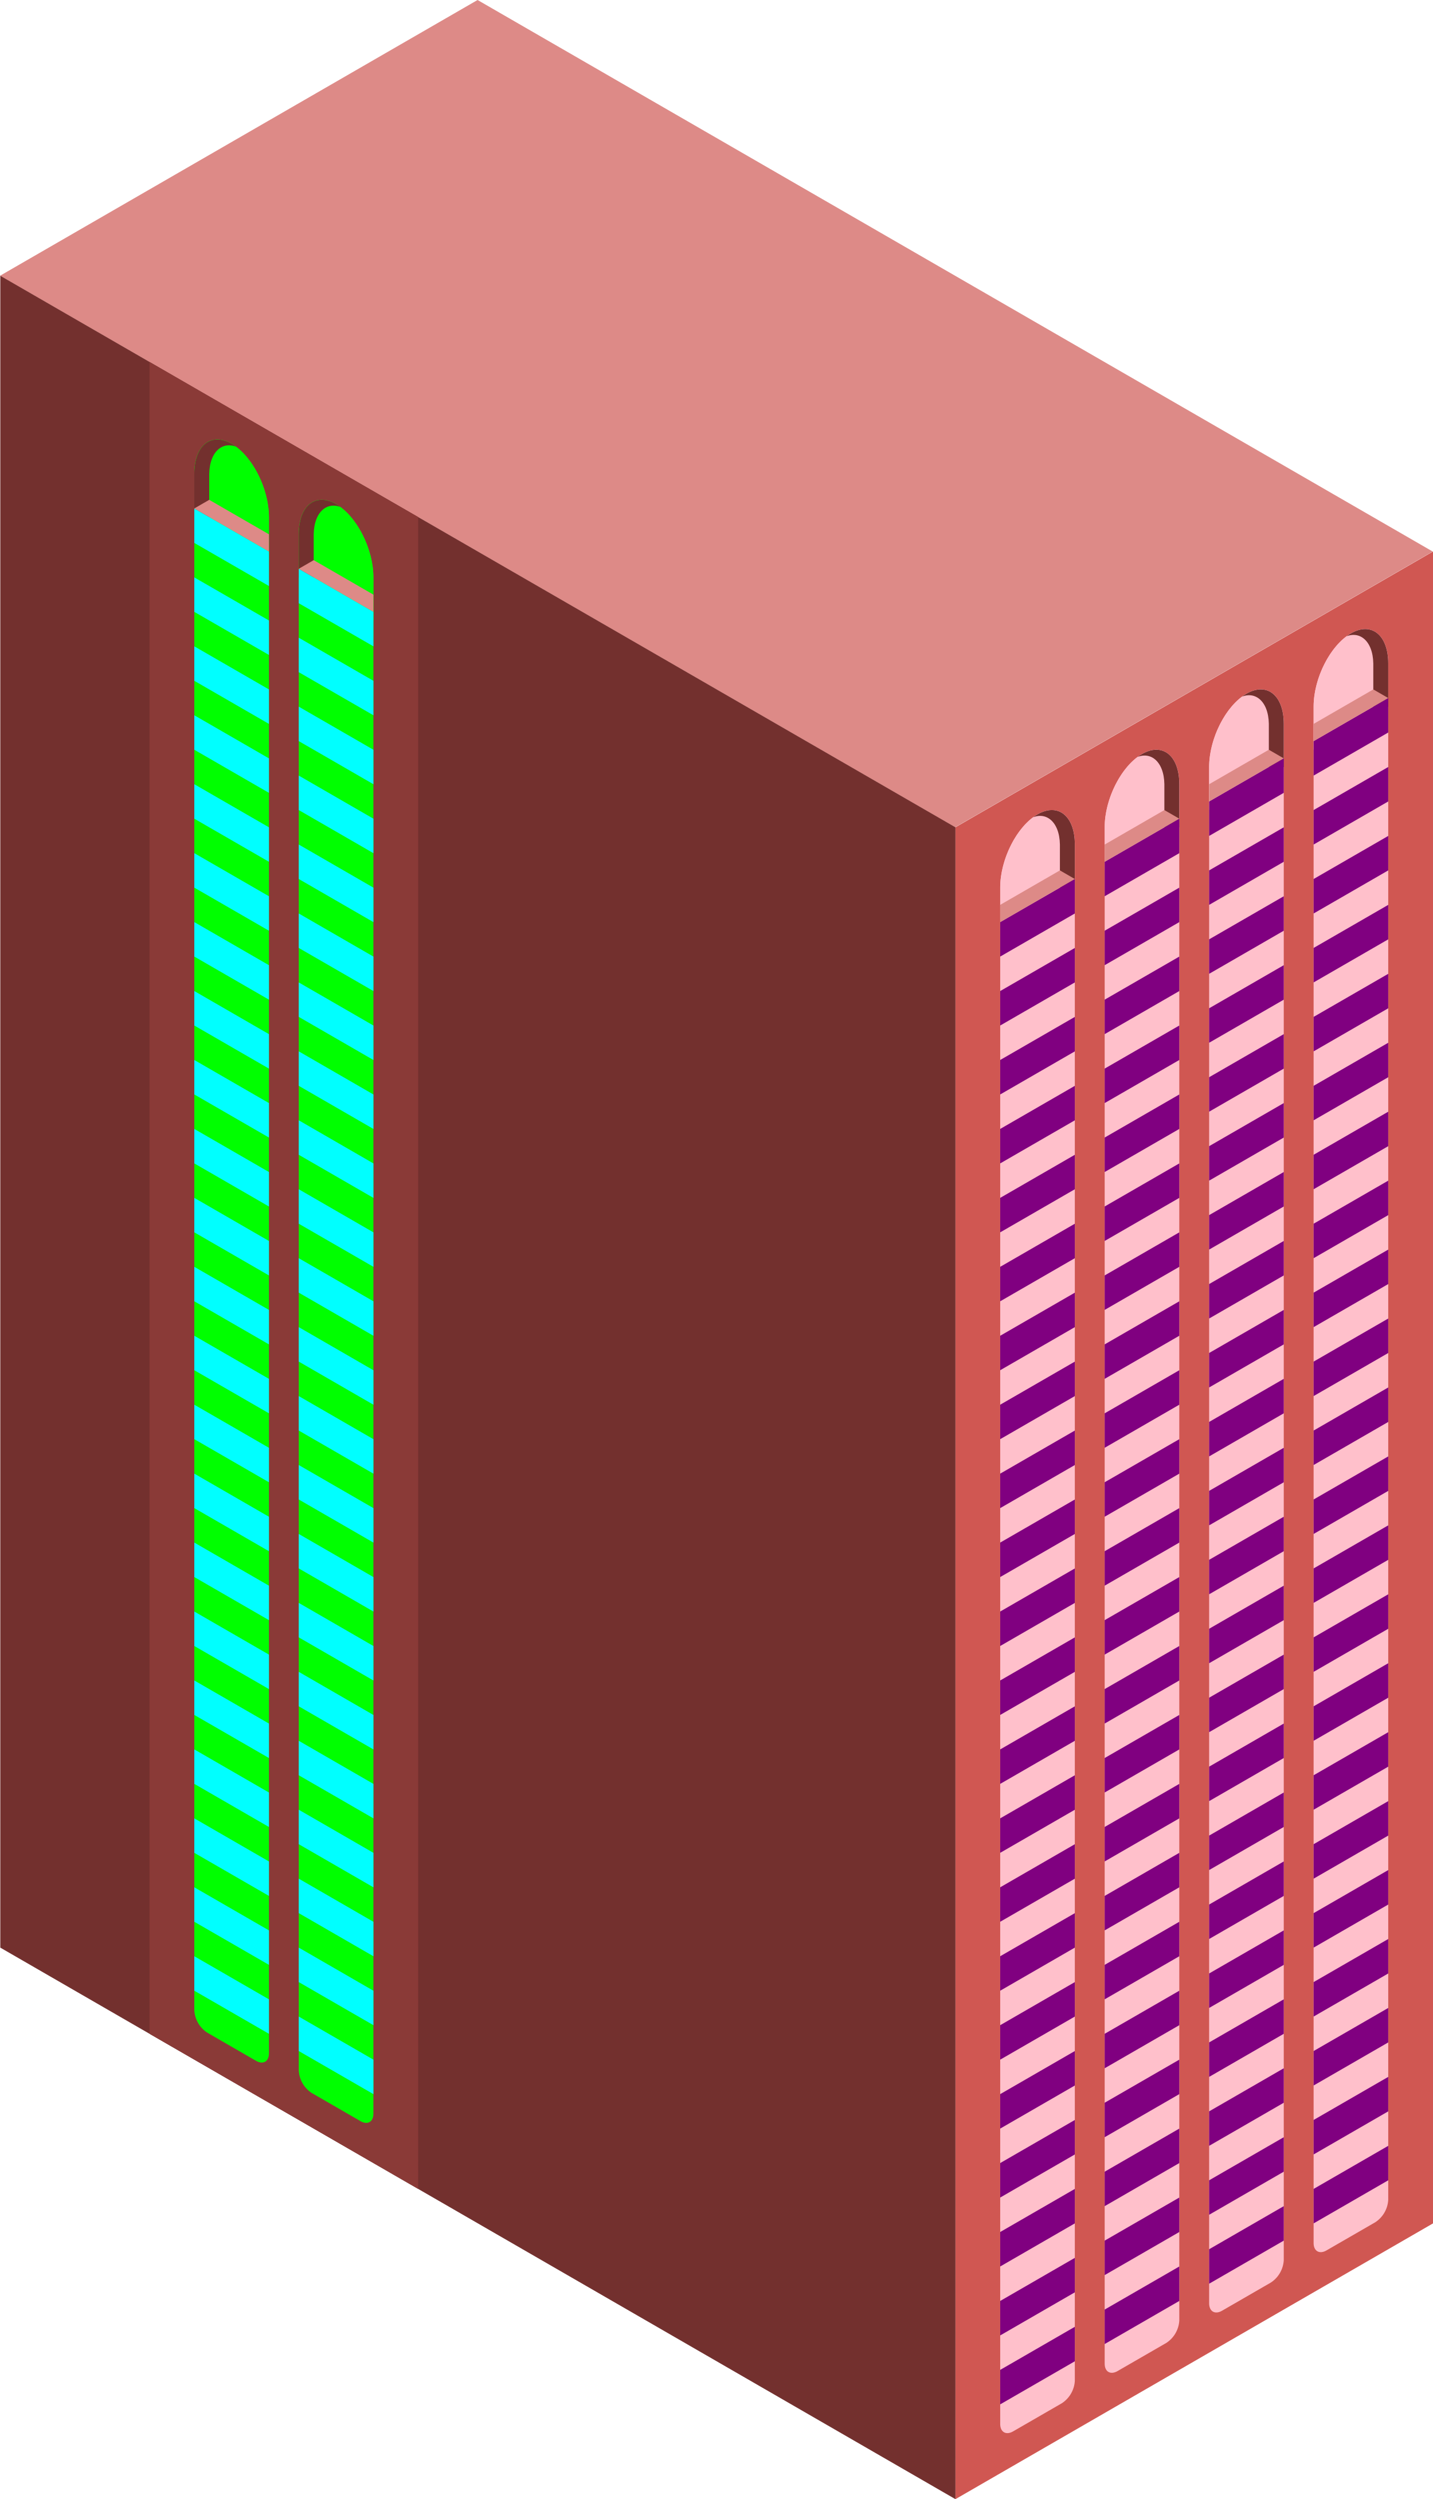 <svg id="Layer_1" data-name="Layer 1" xmlns="http://www.w3.org/2000/svg" xmlns:xlink="http://www.w3.org/1999/xlink" viewBox="0 0 480.101 837.158">
  <defs>
    <style>
      .cls-1 {
        fill: none;
      }

      .top-prim {
        fill: #dd8a87;
      }

      .exterior-R-prim {
        fill: #d05752;
      }

      .exterior-L-prim {
        fill: #73302e;
      }

      .window-R-prim {
        fill: pink;
      }

      .cls-2 {
        clip-path: url(#clip-path);
      }

      .window-R-light {
        fill: purple;
      }

      .cls-3 {
        clip-path: url(#clip-path-2);
      }

      .cls-4 {
        clip-path: url(#clip-path-3);
      }

      .cls-5 {
        clip-path: url(#clip-path-4);
      }

      .exterior-L-light {
        fill: #8a3a37;
      }

      .window-L-prim {
        fill: lime;
      }

      .cls-6 {
        clip-path: url(#clip-path-5);
      }

      .window-L-light {
        fill: cyan;
      }

      .cls-7 {
        clip-path: url(#clip-path-6);
      }
    </style>
    <clipPath id="clip-path">
      <path class="cls-1" d="M335.101,297.335h0c0-9.559,5.601-20.554,12.5-24.537h0c6.899-3.983,12.5.544,12.5,10.104h0v14.434l-25,14.434Z"/>
    </clipPath>
    <clipPath id="clip-path-2">
      <path class="cls-1" d="M405.101,256.921h0c0-9.559,5.601-20.554,12.5-24.537h0c6.899-3.983,12.5.544,12.5,10.104h0v14.434l-25,14.434Z"/>
    </clipPath>
    <clipPath id="clip-path-3">
      <path class="cls-1" d="M370.101,277.128h0c0-9.56,5.601-20.554,12.5-24.537h0c6.899-3.983,12.5.544,12.5,10.104h0v14.434l-25,14.434Z"/>
    </clipPath>
    <clipPath id="clip-path-4">
      <path class="cls-1" d="M440.101,236.714h0c0-9.559,5.601-20.554,12.5-24.537h0c6.899-3.983,12.5.544,12.5,10.104h0v14.434l-25,14.434Z"/>
    </clipPath>
    <clipPath id="clip-path-5">
      <path class="cls-1" d="M125.101,193.412h0c0-9.559-5.601-20.554-12.5-24.537h0c-6.899-3.983-12.5.544-12.5,10.104h0v14.434l25,14.434Z"/>
    </clipPath>
    <clipPath id="clip-path-6">
      <path class="cls-1" d="M90.101,173.205h0c0-9.559-5.601-20.554-12.5-24.537h0c-6.899-3.983-12.5.544-12.5,10.104h0v14.434l25,14.434Z"/>
    </clipPath>
  </defs>
  <title>Artboard 3</title>
  <path id="anchor_0_277.128_480" class="top-prim" d="M0,92.376,160,0,480,184.752,320,277.128Z"/>
  <path id="Path" class="exterior-R-prim" d="M320.101,277.128l160-92.376v560.03l-160,92.376Z"/>
  <path id="Path-2" data-name="Path" class="exterior-L-prim" d="M.101,92.376l320,184.752v560.03l-320-184.752Z"/>
  <path id="Path-3" data-name="Path" class="window-R-prim" d="M335.101,297.335h0c0-9.559,5.601-20.554,12.5-24.537h0c6.899-3.983,12.5.544,12.5,10.104h0V797.517a9.606,9.606,0,0,1-4.33,7.5l-16.34,9.434c-2.382,1.375-4.33.25-4.33-2.5Z"/>
  <path id="Path-4" data-name="Path" class="window-R-prim" d="M405.101,256.921h0c0-9.559,5.601-20.554,12.5-24.537h0c6.899-3.983,12.5.544,12.5,10.104h0V757.102a9.606,9.606,0,0,1-4.33,7.5l-16.34,9.434c-2.382,1.375-4.33.25-4.33-2.5Z"/>
  <path id="Path-5" data-name="Path" class="window-R-prim" d="M370.101,277.128h0c0-9.56,5.601-20.554,12.5-24.537h0c6.899-3.983,12.5.544,12.5,10.104h0V777.31a9.607,9.607,0,0,1-4.33,7.5l-16.34,9.434c-2.381,1.375-4.33.25-4.33-2.5Z"/>
  <path id="Path-6" data-name="Path" class="window-R-prim" d="M440.101,236.714h0c0-9.559,5.601-20.554,12.5-24.537h0c6.899-3.983,12.5.544,12.5,10.104h0V736.895a9.606,9.606,0,0,1-4.33,7.5l-16.34,9.434c-2.382,1.375-4.33.25-4.33-2.5Z"/>
  <path id="Mask" class="window-R-prim" d="M335.101,297.335h0c0-9.559,5.601-20.554,12.5-24.537h0c6.899-3.983,12.5.544,12.5,10.104h0v14.434l-25,14.434Z"/>
  <g class="cls-2">
    <path id="Path-7" data-name="Path" class="exterior-L-prim" d="M360.101,334.86l-5-2.884V282.902c-.125-7.825-4.875-11.463-10-8.663l15-8.66Z"/>
  </g>
  <path id="Path-8" data-name="Path" class="window-R-light" d="M335.101,320.429l25-14.434v-11.547l-25,14.434Z"/>
  <path id="Path-9" data-name="Path" class="top-prim" d="M335.101,308.882l25-14.434-5-2.887-20,11.547Z"/>
  <path id="Mask-2" data-name="Mask" class="window-R-prim" d="M405.101,256.921h0c0-9.559,5.601-20.554,12.5-24.537h0c6.899-3.983,12.5.544,12.5,10.104h0v14.434l-25,14.434Z"/>
  <g class="cls-3">
    <path id="Path-10" data-name="Path" class="exterior-L-prim" d="M430.101,294.446l-5-2.884V242.487c-.125-7.825-4.875-11.463-10-8.663l15-8.66Z"/>
  </g>
  <path id="Path-11" data-name="Path" class="window-R-light" d="M405.101,280.015l25-14.434v-11.547l-25,14.434Z"/>
  <path id="Path-12" data-name="Path" class="top-prim" d="M405.101,268.468l25-14.434-5-2.887-20,11.547Z"/>
  <path id="Mask-3" data-name="Mask" class="window-R-prim" d="M370.101,277.128h0c0-9.56,5.601-20.554,12.5-24.537h0c6.899-3.983,12.5.544,12.5,10.104h0v14.434l-25,14.434Z"/>
  <g class="cls-4">
    <path id="Path-13" data-name="Path" class="exterior-L-prim" d="M395.101,314.653l-5-2.884V262.694c-.125-7.825-4.875-11.463-10-8.663l15-8.66Z"/>
  </g>
  <path id="Path-14" data-name="Path" class="window-R-light" d="M370.101,300.222l25-14.434v-11.547l-25,14.434Z"/>
  <path id="Path-15" data-name="Path" class="top-prim" d="M370.101,288.675l25-14.434-5-2.887-20,11.547Z"/>
  <path id="Mask-4" data-name="Mask" class="window-R-prim" d="M440.101,236.714h0c0-9.559,5.601-20.554,12.5-24.537h0c6.899-3.983,12.5.544,12.5,10.104h0v14.434l-25,14.434Z"/>
  <g class="cls-5">
    <path id="Path-16" data-name="Path" class="exterior-L-prim" d="M465.101,274.239l-5-2.884V222.28c-.125-7.825-4.875-11.463-10-8.663l15-8.66Z"/>
  </g>
  <path id="Path-17" data-name="Path" class="window-R-light" d="M440.101,259.808l25-14.434v-11.547l-25,14.434Z"/>
  <path id="Path-18" data-name="Path" class="top-prim" d="M440.101,248.261l25-14.434-5-2.887-20,11.547Z"/>
  <path id="Path-19" data-name="Path" class="window-R-light" d="M335.101,343.524l25-14.434v-11.547l-25,14.434Z"/>
  <path id="Path-20" data-name="Path" class="window-R-light" d="M405.101,303.109l25-14.434v-11.547l-25,14.434Z"/>
  <path id="Path-21" data-name="Path" class="window-R-light" d="M370.101,323.316l25-14.434V297.335l-25,14.434Z"/>
  <path id="Path-22" data-name="Path" class="window-R-light" d="M440.101,282.902l25-14.434v-11.547l-25,14.434Z"/>
  <path id="Path-23" data-name="Path" class="window-R-light" d="M335.101,366.618l25-14.434v-11.547l-25,14.434Z"/>
  <path id="Path-24" data-name="Path" class="window-R-light" d="M405.101,326.203l25-14.434v-11.547l-25,14.434Z"/>
  <path id="Path-25" data-name="Path" class="window-R-light" d="M370.101,346.41l25-14.434V320.429l-25,14.434Z"/>
  <path id="Path-26" data-name="Path" class="window-R-light" d="M440.101,305.996l25-14.434v-11.547l-25,14.434Z"/>
  <path id="Path-27" data-name="Path" class="window-R-light" d="M335.101,389.712l25-14.434v-11.547l-25,14.434Z"/>
  <path id="Path-28" data-name="Path" class="window-R-light" d="M405.101,349.297l25-14.434v-11.547l-25,14.434Z"/>
  <path id="Path-29" data-name="Path" class="window-R-light" d="M370.101,369.504l25-14.434v-11.547l-25,14.434Z"/>
  <path id="Path-30" data-name="Path" class="window-R-light" d="M440.101,329.09l25-14.434V303.109l-25,14.434Z"/>
  <path id="Path-31" data-name="Path" class="window-R-light" d="M335.101,412.805l25-14.434v-11.547l-25,14.434Z"/>
  <path id="Path-32" data-name="Path" class="window-R-light" d="M405.101,372.391l25-14.434V346.41l-25,14.434Z"/>
  <path id="Path-33" data-name="Path" class="window-R-light" d="M370.101,392.598l25-14.434V366.617l-25,14.434Z"/>
  <path id="Path-34" data-name="Path" class="window-R-light" d="M440.101,352.184l25-14.434V326.203l-25,14.434Z"/>
  <path id="Path-35" data-name="Path" class="window-R-light" d="M335.101,435.9l25-14.434V409.919l-25,14.434Z"/>
  <path id="Path-36" data-name="Path" class="window-R-light" d="M405.101,395.485l25-14.434v-11.547l-25,14.434Z"/>
  <path id="Path-37" data-name="Path" class="window-R-light" d="M370.101,415.692l25-14.434v-11.547l-25,14.434Z"/>
  <path id="Path-38" data-name="Path" class="window-R-light" d="M440.101,375.278l25-14.434V349.297l-25,14.434Z"/>
  <path id="Path-39" data-name="Path" class="window-R-light" d="M335.101,458.993l25-14.434V433.013l-25,14.434Z"/>
  <path id="Path-40" data-name="Path" class="window-R-light" d="M405.101,418.579l25-14.434v-11.547l-25,14.434Z"/>
  <path id="Path-41" data-name="Path" class="window-R-light" d="M370.101,438.786l25-14.434v-11.547l-25,14.434Z"/>
  <path id="Path-42" data-name="Path" class="window-R-light" d="M440.101,398.372l25-14.434V372.391l-25,14.434Z"/>
  <path id="Path-43" data-name="Path" class="window-R-light" d="M335.101,482.087l25-14.434V456.107l-25,14.434Z"/>
  <path id="Path-44" data-name="Path" class="window-R-light" d="M405.101,441.673l25-14.434v-11.547l-25,14.434Z"/>
  <path id="Path-45" data-name="Path" class="window-R-light" d="M370.101,461.88l25-14.434V435.9l-25,14.434Z"/>
  <path id="Path-46" data-name="Path" class="window-R-light" d="M440.101,421.466l25-14.434V395.485l-25,14.434Z"/>
  <path id="Path-47" data-name="Path" class="window-R-light" d="M335.101,505.182l25-14.434v-11.547l-25,14.434Z"/>
  <path id="Path-48" data-name="Path" class="window-R-light" d="M405.101,464.767l25-14.434V438.786l-25,14.434Z"/>
  <path id="Path-49" data-name="Path" class="window-R-light" d="M370.101,484.974l25-14.434v-11.547l-25,14.434Z"/>
  <path id="Path-50" data-name="Path" class="window-R-light" d="M440.101,444.56l25-14.434V418.579l-25,14.434Z"/>
  <path id="Path-51" data-name="Path" class="window-R-light" d="M335.101,528.275l25-14.434v-11.547l-25,14.434Z"/>
  <path id="Path-52" data-name="Path" class="window-R-light" d="M405.101,487.861l25-14.434V461.88l-25,14.434Z"/>
  <path id="Path-53" data-name="Path" class="window-R-light" d="M370.101,508.068l25-14.434v-11.547l-25,14.434Z"/>
  <path id="Path-54" data-name="Path" class="window-R-light" d="M440.101,467.654l25-14.434V441.673l-25,14.434Z"/>
  <path id="Path-55" data-name="Path" class="window-R-light" d="M335.101,551.37l25-14.434v-11.547l-25,14.434Z"/>
  <path id="Path-56" data-name="Path" class="window-R-light" d="M405.101,510.955l25-14.434v-11.547l-25,14.434Z"/>
  <path id="Path-57" data-name="Path" class="window-R-light" d="M370.101,531.162l25-14.434V505.182l-25,14.434Z"/>
  <path id="Path-58" data-name="Path" class="window-R-light" d="M440.101,490.748l25-14.434V464.767l-25,14.434Z"/>
  <path id="Path-59" data-name="Path" class="window-R-light" d="M335.101,574.463l25-14.434v-11.547l-25,14.434Z"/>
  <path id="Path-60" data-name="Path" class="window-R-light" d="M405.101,534.049l25-14.434v-11.547l-25,14.434Z"/>
  <path id="Path-61" data-name="Path" class="window-R-light" d="M370.101,554.256l25-14.434v-11.547l-25,14.434Z"/>
  <path id="Path-62" data-name="Path" class="window-R-light" d="M440.101,513.842l25-14.434V487.861l-25,14.434Z"/>
  <path id="Path-63" data-name="Path" class="window-R-light" d="M335.101,597.558l25-14.434v-11.547l-25,14.434Z"/>
  <path id="Path-64" data-name="Path" class="window-R-light" d="M405.101,557.143l25-14.434v-11.547l-25,14.434Z"/>
  <path id="Path-65" data-name="Path" class="window-R-light" d="M370.101,577.35l25-14.434V551.37l-25,14.434Z"/>
  <path id="Path-66" data-name="Path" class="window-R-light" d="M440.101,536.936l25-14.434V510.955l-25,14.434Z"/>
  <path id="Path-67" data-name="Path" class="window-R-light" d="M335.101,620.652l25-14.434v-11.547l-25,14.434Z"/>
  <path id="Path-68" data-name="Path" class="window-R-light" d="M405.101,580.237l25-14.434v-11.547l-25,14.434Z"/>
  <path id="Path-69" data-name="Path" class="window-R-light" d="M370.101,600.444l25-14.434v-11.547l-25,14.434Z"/>
  <path id="Path-70" data-name="Path" class="window-R-light" d="M440.101,560.03l25-14.434V534.049l-25,14.434Z"/>
  <path id="Path-71" data-name="Path" class="window-R-light" d="M335.101,643.746l25-14.434V617.765l-25,14.434Z"/>
  <path id="Path-72" data-name="Path" class="window-R-light" d="M405.101,603.331l25-14.434V577.35l-25,14.434Z"/>
  <path id="Path-73" data-name="Path" class="window-R-light" d="M370.101,623.538l25-14.434v-11.547l-25,14.434Z"/>
  <path id="Path-74" data-name="Path" class="window-R-light" d="M440.101,583.124l25-14.434v-11.547l-25,14.434Z"/>
  <path id="Path-75" data-name="Path" class="window-R-light" d="M335.101,666.84l25-14.434v-11.547l-25,14.434Z"/>
  <path id="Path-76" data-name="Path" class="window-R-light" d="M405.101,626.425l25-14.434v-11.547l-25,14.434Z"/>
  <path id="Path-77" data-name="Path" class="window-R-light" d="M370.101,646.632l25-14.434v-11.547l-25,14.434Z"/>
  <path id="Path-78" data-name="Path" class="window-R-light" d="M440.101,606.218l25-14.434V580.237l-25,14.434Z"/>
  <path id="Path-79" data-name="Path" class="window-R-light" d="M335.101,689.934l25-14.434V663.953l-25,14.434Z"/>
  <path id="Path-80" data-name="Path" class="window-R-light" d="M405.101,649.519l25-14.434V623.538l-25,14.434Z"/>
  <path id="Path-81" data-name="Path" class="window-R-light" d="M370.101,669.726l25-14.434v-11.547l-25,14.434Z"/>
  <path id="Path-82" data-name="Path" class="window-R-light" d="M440.101,629.312l25-14.434v-11.547l-25,14.434Z"/>
  <path id="Path-83" data-name="Path" class="window-R-light" d="M335.101,713.028l25-14.434v-11.547l-25,14.434Z"/>
  <path id="Path-84" data-name="Path" class="window-R-light" d="M405.101,672.613l25-14.434V646.632l-25,14.434Z"/>
  <path id="Path-85" data-name="Path" class="window-R-light" d="M370.101,692.82l25-14.434V666.84l-25,14.434Z"/>
  <path id="Path-86" data-name="Path" class="window-R-light" d="M440.101,652.406l25-14.434v-11.547l-25,14.434Z"/>
  <path id="Path-87" data-name="Path" class="window-R-light" d="M335.101,736.122l25-14.434v-11.547l-25,14.434Z"/>
  <path id="Path-88" data-name="Path" class="window-R-light" d="M405.101,695.707l25-14.434v-11.547l-25,14.434Z"/>
  <path id="Path-89" data-name="Path" class="window-R-light" d="M370.101,715.914l25-14.434v-11.547l-25,14.434Z"/>
  <path id="Path-90" data-name="Path" class="window-R-light" d="M440.101,675.5l25-14.434v-11.547l-25,14.434Z"/>
  <path id="Path-91" data-name="Path" class="window-R-light" d="M335.101,759.216l25-14.434v-11.547l-25,14.434Z"/>
  <path id="Path-92" data-name="Path" class="window-R-light" d="M405.101,718.801l25-14.434V692.82l-25,14.434Z"/>
  <path id="Path-93" data-name="Path" class="window-R-light" d="M370.101,739.008l25-14.434V713.028l-25,14.434Z"/>
  <path id="Path-94" data-name="Path" class="window-R-light" d="M440.101,698.594l25-14.434v-11.547l-25,14.434Z"/>
  <path id="Path-95" data-name="Path" class="window-R-light" d="M335.101,782.31l25-14.434v-11.547l-25,14.434Z"/>
  <path id="Path-96" data-name="Path" class="window-R-light" d="M405.101,741.895l25-14.434v-11.547l-25,14.434Z"/>
  <path id="Path-97" data-name="Path" class="window-R-light" d="M370.101,762.102l25-14.434V736.122l-25,14.434Z"/>
  <path id="Path-98" data-name="Path" class="window-R-light" d="M440.101,721.688l25-14.434v-11.547l-25,14.434Z"/>
  <path id="Path-99" data-name="Path" class="window-R-light" d="M335.101,805.404l25-14.434v-11.547l-25,14.434Z"/>
  <path id="Path-100" data-name="Path" class="window-R-light" d="M405.101,764.989l25-14.434v-11.547l-25,14.434Z"/>
  <path id="Path-101" data-name="Path" class="window-R-light" d="M370.101,785.196l25-14.434V759.216l-25,14.434Z"/>
  <path id="Path-102" data-name="Path" class="window-R-light" d="M440.101,744.782l25-14.434v-11.547l-25,14.434Z"/>
  <g id="Group">
    <path id="Path-103" data-name="Path" class="exterior-L-light" d="M140.101,173.205l-90-51.962v560.03l90,51.962Z"/>
    <path id="Path-104" data-name="Path" class="window-L-prim" d="M125.101,193.412h0c0-9.559-5.601-20.554-12.5-24.537h0c-6.899-3.983-12.5.544-12.5,10.104h0V693.594a9.606,9.606,0,0,0,4.33,7.5l16.34,9.434c2.382,1.375,4.33.25,4.33-2.5Z"/>
    <path id="Path-105" data-name="Path" class="window-L-prim" d="M90.101,173.205h0c0-9.559-5.601-20.554-12.5-24.537h0c-6.899-3.983-12.5.544-12.5,10.104h0V673.387a9.607,9.607,0,0,0,4.33,7.5l16.34,9.434c2.382,1.375,4.33.25,4.33-2.5Z"/>
    <path id="Mask-5" data-name="Mask" class="window-L-prim" d="M125.101,193.412h0c0-9.559-5.601-20.554-12.5-24.537h0c-6.899-3.983-12.5.544-12.5,10.104h0v14.434l25,14.434Z"/>
    <g class="cls-6">
      <path id="Path-106" data-name="Path" class="exterior-L-prim" d="M100.101,230.937l5-2.884V178.979c.125-7.825,4.875-11.463,10-8.663l-15-8.66Z"/>
    </g>
    <path id="Path-107" data-name="Path" class="window-L-light" d="M125.101,216.506l-25-14.434v-11.547l25,14.434Z"/>
    <path id="Path-108" data-name="Path" class="top-prim" d="M125.101,204.959l-25-14.434,5-2.887,20,11.547Z"/>
    <path id="Mask-6" data-name="Mask" class="window-L-prim" d="M90.101,173.205h0c0-9.559-5.601-20.554-12.5-24.537h0c-6.899-3.983-12.5.544-12.5,10.104h0v14.434l25,14.434Z"/>
    <g class="cls-7">
      <path id="Path-109" data-name="Path" class="exterior-L-prim" d="M65.101,210.73l5-2.884V158.771c.125-7.825,4.875-11.463,10-8.663l-15-8.66Z"/>
    </g>
    <path id="Path-110" data-name="Path" class="window-L-light" d="M90.101,196.299l-25-14.434v-11.547l25,14.434Z"/>
    <path id="Path-111" data-name="Path" class="top-prim" d="M90.101,184.752l-25-14.434,5-2.887,20,11.547Z"/>
    <path id="Path-112" data-name="Path" class="window-L-light" d="M125.101,239.6l-25-14.434V213.62l25,14.434Z"/>
    <path id="Path-113" data-name="Path" class="window-L-light" d="M90.101,219.393l-25-14.434v-11.547l25,14.434Z"/>
    <path id="Path-114" data-name="Path" class="window-L-light" d="M125.101,262.694l-25-14.434V236.714l25,14.434Z"/>
    <path id="Path-115" data-name="Path" class="window-L-light" d="M90.101,242.487l-25-14.434v-11.547l25,14.434Z"/>
    <path id="Path-116" data-name="Path" class="window-L-light" d="M125.101,285.788l-25-14.434v-11.547l25,14.434Z"/>
    <path id="Path-117" data-name="Path" class="window-L-light" d="M90.101,265.581l-25-14.434V239.6l25,14.434Z"/>
    <path id="Path-118" data-name="Path" class="window-L-light" d="M125.101,308.882l-25-14.434V282.902l25,14.434Z"/>
    <path id="Path-119" data-name="Path" class="window-L-light" d="M90.101,288.675l-25-14.434v-11.547l25,14.434Z"/>
    <path id="Path-120" data-name="Path" class="window-L-light" d="M125.101,331.976l-25-14.434v-11.547l25,14.434Z"/>
    <path id="Path-121" data-name="Path" class="window-L-light" d="M90.101,311.769l-25-14.434V285.788l25,14.434Z"/>
    <path id="Path-122" data-name="Path" class="window-L-light" d="M125.101,355.07l-25-14.434V329.09l25,14.434Z"/>
    <path id="Path-123" data-name="Path" class="window-L-light" d="M90.101,334.863l-25-14.434V308.882l25,14.434Z"/>
    <path id="Path-124" data-name="Path" class="window-L-light" d="M125.101,378.164l-25-14.434v-11.547l25,14.434Z"/>
    <path id="Path-125" data-name="Path" class="window-L-light" d="M90.101,357.957l-25-14.434V331.976l25,14.434Z"/>
    <path id="Path-126" data-name="Path" class="window-L-light" d="M125.101,401.259l-25-14.434v-11.547l25,14.434Z"/>
    <path id="Path-127" data-name="Path" class="window-L-light" d="M90.101,381.051l-25-14.434v-11.547l25,14.434Z"/>
    <path id="Path-128" data-name="Path" class="window-L-light" d="M125.101,424.353l-25-14.434V398.372l25,14.434Z"/>
    <path id="Path-129" data-name="Path" class="window-L-light" d="M90.101,404.145l-25-14.434v-11.547l25,14.434Z"/>
    <path id="Path-130" data-name="Path" class="window-L-light" d="M125.101,447.447l-25-14.434V421.466l25,14.434Z"/>
    <path id="Path-131" data-name="Path" class="window-L-light" d="M90.101,427.239l-25-14.434v-11.547l25,14.434Z"/>
    <path id="Path-132" data-name="Path" class="window-L-light" d="M125.101,470.541l-25-14.434V444.56l25,14.434Z"/>
    <path id="Path-133" data-name="Path" class="window-L-light" d="M90.101,450.333l-25-14.434v-11.547l25,14.434Z"/>
    <path id="Path-134" data-name="Path" class="window-L-light" d="M125.101,493.635l-25-14.434V467.654l25,14.434Z"/>
    <path id="Path-135" data-name="Path" class="window-L-light" d="M90.101,473.427l-25-14.434v-11.547l25,14.434Z"/>
    <path id="Path-136" data-name="Path" class="window-L-light" d="M125.101,516.729l-25-14.434v-11.547l25,14.434Z"/>
    <path id="Path-137" data-name="Path" class="window-L-light" d="M90.101,496.521l-25-14.434v-11.547l25,14.434Z"/>
    <path id="Path-138" data-name="Path" class="window-L-light" d="M125.101,539.823l-25-14.434v-11.547l25,14.434Z"/>
    <path id="Path-139" data-name="Path" class="window-L-light" d="M90.101,519.615l-25-14.434V493.635l25,14.434Z"/>
    <path id="Path-140" data-name="Path" class="window-L-light" d="M125.101,562.917l-25-14.434v-11.547l25,14.434Z"/>
    <path id="Path-141" data-name="Path" class="window-L-light" d="M90.101,542.709l-25-14.434v-11.547l25,14.434Z"/>
    <path id="Path-142" data-name="Path" class="window-L-light" d="M125.101,586.011l-25-14.434V560.03l25,14.434Z"/>
    <path id="Path-143" data-name="Path" class="window-L-light" d="M90.101,565.803l-25-14.434V539.822l25,14.434Z"/>
    <path id="Path-144" data-name="Path" class="window-L-light" d="M125.101,609.105l-25-14.434v-11.547l25,14.434Z"/>
    <path id="Path-145" data-name="Path" class="window-L-light" d="M90.101,588.897l-25-14.434v-11.547l25,14.434Z"/>
    <path id="Path-146" data-name="Path" class="window-L-light" d="M125.101,632.199l-25-14.434v-11.547l25,14.434Z"/>
    <path id="Path-147" data-name="Path" class="window-L-light" d="M90.101,611.991l-25-14.434v-11.547l25,14.434Z"/>
    <path id="Path-148" data-name="Path" class="window-L-light" d="M125.101,655.293l-25-14.434V629.312l25,14.434Z"/>
    <path id="Path-149" data-name="Path" class="window-L-light" d="M90.101,635.085l-25-14.434v-11.547l25,14.434Z"/>
    <path id="Path-150" data-name="Path" class="window-L-light" d="M125.101,678.387l-25-14.434V652.406l25,14.434Z"/>
    <path id="Path-151" data-name="Path" class="window-L-light" d="M90.101,658.179l-25-14.434v-11.547l25,14.434Z"/>
    <path id="Path-152" data-name="Path" class="window-L-light" d="M125.101,701.481l-25-14.434V675.5l25,14.434Z"/>
    <path id="Path-153" data-name="Path" class="window-L-light" d="M90.101,681.273l-25-14.434v-11.547l25,14.434Z"/>
  </g>
</svg>

